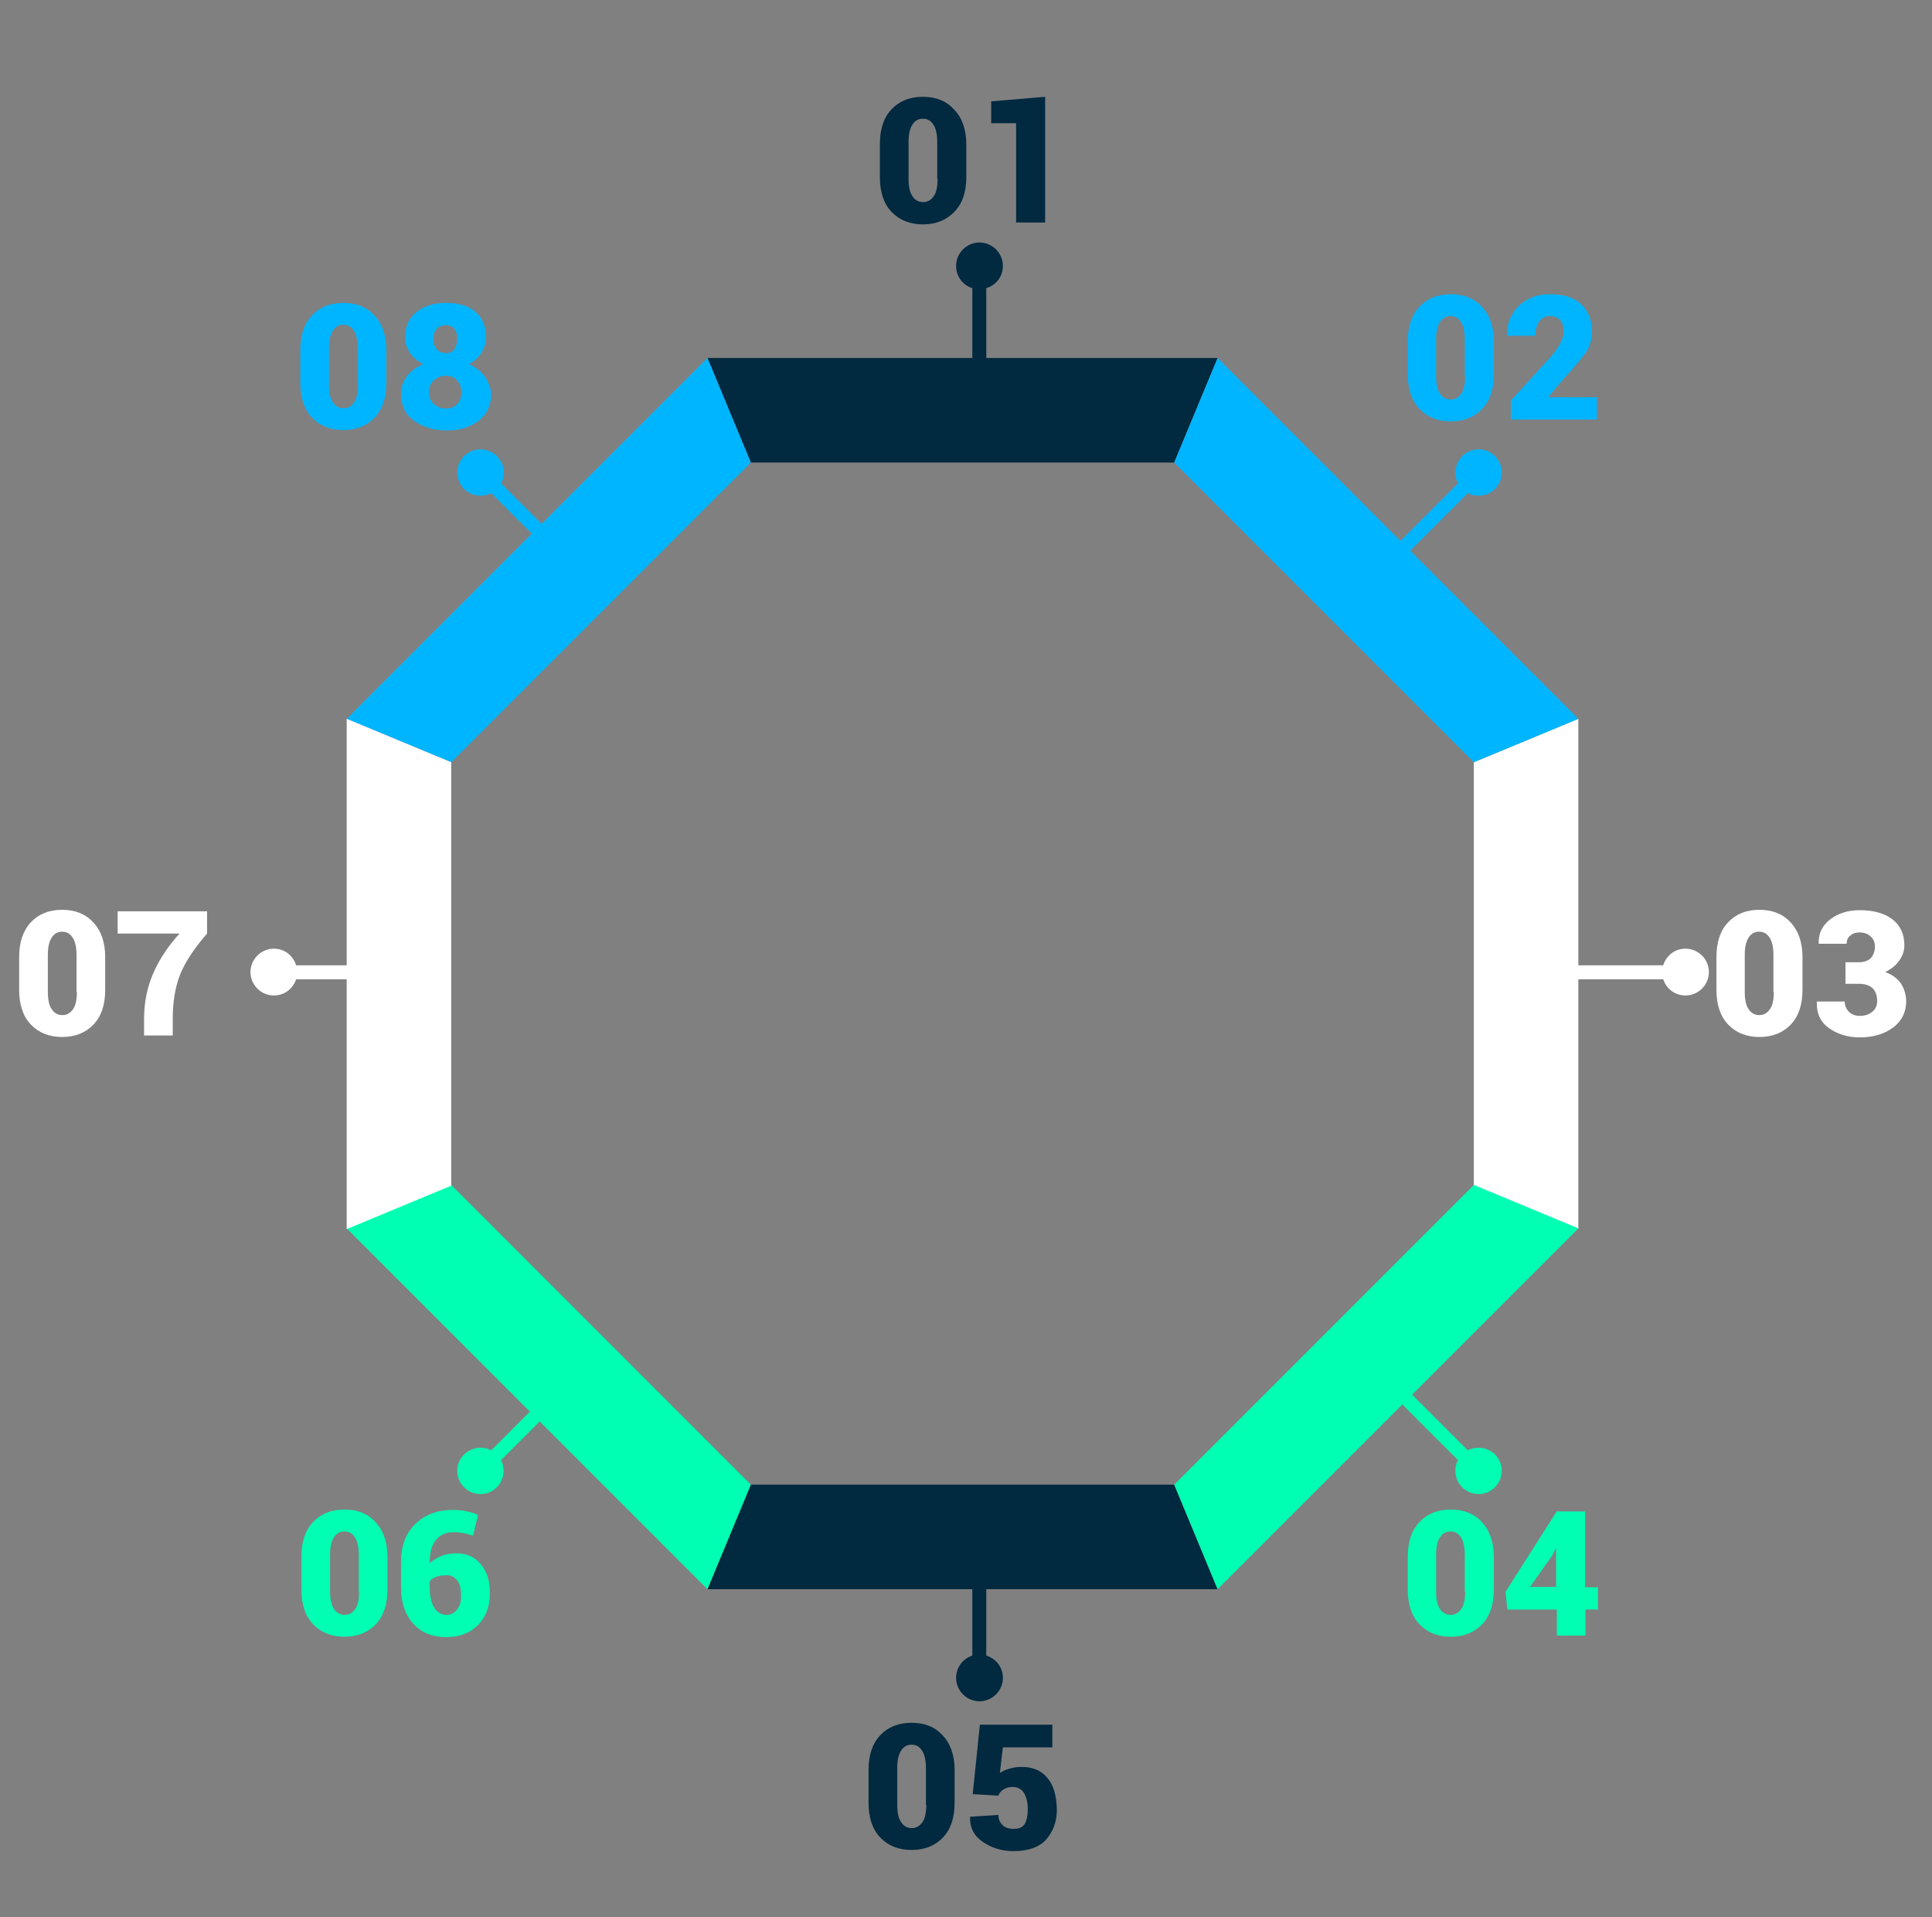 <?xml version="1.0" encoding="utf-8"?>
<!-- Generator: Adobe Illustrator 16.0.0, SVG Export Plug-In . SVG Version: 6.00 Build 0)  -->
<!DOCTYPE svg PUBLIC "-//W3C//DTD SVG 1.1//EN" "http://www.w3.org/Graphics/SVG/1.1/DTD/svg11.dtd">
<svg version="1.1" id="Layer_1" xmlns="http://www.w3.org/2000/svg" xmlns:xlink="http://www.w3.org/1999/xlink" x="0px" y="0px"
	 width="375px" height="372px" viewBox="0 0 375 372" enable-background="new 0 0 375 372" xml:space="preserve">
<rect x="0" y="0" width="375" height="372" fill="#808080" stroke="none"/>
<g id="XMLID_497_">
	<g id="XMLID_499_">
		<path id="XMLID_511_" fill="#01293F" d="M194.661,51.599c0-2.489-2.051-4.541-4.541-4.541c-2.489,0-4.541,2.052-4.541,4.541
			c0,2.052,1.318,3.735,3.149,4.321v27.1h2.71v-27.1C193.344,55.334,194.661,53.65,194.661,51.599z"/>
		<path id="XMLID_502_" fill="#01293F" d="M194.661,325.598c0,2.49-2.051,4.541-4.541,4.541c-2.489,0-4.541-2.051-4.541-4.541
			c0-2.051,1.318-3.735,3.149-4.321v-27.1h2.71v27.1C193.344,321.862,194.661,323.547,194.661,325.598z"/>
	</g>
	<path id="XMLID_525_" fill="#00B5FF" d="M96.443,88.513c-1.758-1.758-4.614-1.758-6.372,0c-1.758,1.758-1.758,4.614,0,6.372
		c1.392,1.393,3.589,1.686,5.273,0.807l19.116,19.115l1.904-1.904L97.248,93.787C98.201,92.102,97.908,89.978,96.443,88.513z"/>
	<path id="XMLID_520_" fill="#00FFB2" d="M290.17,282.238c1.758,1.759,1.758,4.614,0,6.372c-1.759,1.759-4.615,1.759-6.373,0
		c-1.392-1.392-1.685-3.589-0.806-5.272l-19.116-19.116l1.904-1.904l19.115,19.116C286.58,280.554,288.777,280.847,290.17,282.238z"
		/>
	<path id="XMLID_545_" fill="#FFFFFF" d="M53.157,184.094c-2.49,0-4.541,2.051-4.541,4.541s2.051,4.541,4.541,4.541
		c2.051,0,3.735-1.318,4.321-3.149h27.1v-2.71h-27.1C56.892,185.412,55.208,184.094,53.157,184.094z"/>
	<path id="XMLID_544_" fill="#FFFFFF" d="M327.156,184.094c2.49,0,4.541,2.051,4.541,4.541s-2.051,4.541-4.541,4.541
		c-2.051,0-3.735-1.318-4.321-3.149h-27.1v-2.71h27.1C323.421,185.412,325.105,184.094,327.156,184.094z"/>
	<path id="XMLID_548_" fill="#00FFB2" d="M90.071,282.238c-1.758,1.759-1.758,4.614,0,6.372c1.758,1.759,4.614,1.759,6.372,0
		c1.392-1.392,1.685-3.589,0.806-5.272l19.116-19.116l-1.904-1.904l-19.116,19.116C93.66,280.554,91.536,280.847,90.071,282.238z"/>
	<path id="XMLID_547_" fill="#00B5FF" d="M283.797,88.513c1.758-1.758,4.614-1.758,6.373,0c1.758,1.758,1.758,4.614,0,6.372
		c-1.393,1.393-3.59,1.686-5.273,0.807l-19.116,19.115l-1.904-1.904l19.116-19.115C282.112,92.102,282.405,89.978,283.797,88.513z"
		/>
	<g id="XMLID_473_">
		<path id="XMLID_535_" fill="#00B5FF" d="M281.6,57.092c-2.563,0-4.541,0.806-6.08,2.417c-1.537,1.61-2.271,3.882-2.271,6.737
			v6.373c0,2.855,0.732,5.127,2.271,6.738c1.539,1.61,3.59,2.416,6.08,2.416s4.541-0.806,6.078-2.416
			c1.539-1.611,2.271-3.883,2.271-6.738v-6.373c0-2.855-0.807-5.127-2.344-6.737C286.141,57.897,284.09,57.092,281.6,57.092z
			 M284.383,72.986c0,1.465-0.22,2.637-0.731,3.368c-0.513,0.732-1.173,1.173-2.052,1.173s-1.61-0.367-2.123-1.173
			c-0.514-0.731-0.732-1.903-0.732-3.368v-7.104c0-1.465,0.221-2.563,0.732-3.369s1.172-1.172,2.051-1.172s1.538,0.366,2.051,1.172
			c0.514,0.806,0.732,1.904,0.732,3.369v7.104H284.383z"/>
		<path id="XMLID_536_" fill="#00B5FF" d="M300.496,77.16v-0.073l2.93-3.517c2.125-2.271,3.59-4.027,4.396-5.199
			s1.172-2.49,1.172-4.028c0-2.271-0.732-4.028-2.124-5.347c-1.465-1.318-3.441-1.904-6.079-1.904c-2.489,0-4.541,0.806-6.079,2.344
			c-1.537,1.538-2.271,3.442-2.197,5.641v0.072h5.494c0-1.099,0.219-1.978,0.731-2.71c0.512-0.731,1.172-1.099,2.051-1.099
			c0.952,0,1.611,0.293,2.052,0.806c0.439,0.513,0.658,1.318,0.658,2.197c0,0.659-0.22,1.392-0.658,2.271
			c-0.439,0.879-1.173,1.904-2.197,3.004l-7.397,8.129v3.662h16.699v-4.32h-9.448v0.072H300.496z"/>
	</g>
	<g id="XMLID_514_">
		<path id="XMLID_517_" fill="#00FFB2" d="M281.6,292.932c-2.563,0-4.541,0.806-6.08,2.417c-1.537,1.611-2.271,3.882-2.271,6.738
			v6.372c0,2.855,0.732,5.127,2.271,6.737c1.539,1.611,3.59,2.417,6.08,2.417s4.541-0.806,6.078-2.417
			c1.539-1.61,2.271-3.882,2.271-6.737v-6.372c0-2.856-0.807-5.127-2.344-6.738C286.141,293.737,284.09,292.932,281.6,292.932z
			 M284.383,308.824c0,1.466-0.22,2.638-0.731,3.369c-0.513,0.732-1.173,1.172-2.052,1.172s-1.61-0.365-2.123-1.172
			c-0.514-0.731-0.732-1.903-0.732-3.369v-7.104c0-1.465,0.221-2.562,0.732-3.369c0.512-0.806,1.172-1.172,2.051-1.172
			s1.538,0.366,2.051,1.172c0.514,0.806,0.732,1.904,0.732,3.369v7.104H284.383z"/>
		<path id="XMLID_540_" fill="#00FFB2" d="M307.674,307.946v-14.648h-5.565v0.073l-9.888,15.526l0.365,3.442h9.596v5.054h5.565
			v-5.054h2.417v-4.321h-2.49V307.946z M302.107,307.946h-5.127l4.395-6.226l0.586-1.245h0.073v7.471H302.107z"/>
	</g>
	<g id="XMLID_503_">
		<path id="XMLID_506_" fill="#00FFB2" d="M66.853,292.932c-2.563,0-4.541,0.806-6.079,2.417c-1.538,1.611-2.271,3.882-2.271,6.738
			v6.372c0,2.855,0.732,5.127,2.271,6.737c1.539,1.611,3.589,2.417,6.079,2.417c2.49,0,4.541-0.806,6.079-2.417
			c1.538-1.61,2.271-3.882,2.271-6.737v-6.372c0-2.856-0.806-5.127-2.344-6.738C71.394,293.737,69.417,292.932,66.853,292.932z
			 M69.71,308.824c0,1.466-0.22,2.638-0.732,3.369c-0.512,0.732-1.172,1.172-2.051,1.172s-1.611-0.365-2.124-1.172
			c-0.513-0.731-0.732-1.903-0.732-3.369v-7.104c0-1.465,0.22-2.562,0.732-3.369c0.512-0.806,1.172-1.172,2.051-1.172
			c0.879,0,1.538,0.366,2.051,1.172s0.732,1.904,0.732,3.369v7.104H69.71z"/>
		<path id="XMLID_541_" fill="#00FFB2" d="M93.44,303.699c-1.099-1.466-2.71-2.271-4.761-2.271c-1.099,0-2.124,0.146-3.003,0.513
			c-0.879,0.367-1.611,0.807-2.271,1.393v-0.22c0-1.904,0.439-3.369,1.245-4.321c0.806-0.952,1.904-1.465,3.296-1.465
			c0.732,0,1.392,0.072,1.904,0.146c0.586,0.146,1.245,0.293,1.978,0.513l0.952-4.027c-0.879-0.366-1.685-0.586-2.417-0.732
			c-0.732-0.146-1.538-0.22-2.49-0.22c-2.93,0-5.347,0.879-7.251,2.71c-1.904,1.831-2.783,4.321-2.783,7.471v4.834
			c0,3.003,0.806,5.348,2.417,7.104c1.611,1.757,3.735,2.562,6.372,2.562c2.49,0,4.468-0.731,6.079-2.271
			c1.538-1.538,2.344-3.517,2.344-5.859C95.198,307.141,94.612,305.163,93.44,303.699z M88.753,312.268
			c-0.513,0.732-1.245,1.1-2.051,1.1c-1.025,0-1.831-0.439-2.417-1.393s-0.879-2.271-0.879-4.028v-1.099
			c0.293-0.366,0.732-0.659,1.318-0.879s1.245-0.293,2.051-0.293c0.806,0,1.465,0.366,1.978,1.025
			c0.513,0.658,0.732,1.61,0.732,2.855C89.558,310.583,89.339,311.535,88.753,312.268z"/>
	</g>
	<g id="XMLID_491_">
		<path id="XMLID_494_" fill="#00B5FF" d="M66.634,58.777c-2.563,0-4.541,0.806-6.079,2.416c-1.538,1.611-2.271,3.883-2.271,6.738
			v6.372c0,2.856,0.732,5.127,2.271,6.738c1.539,1.61,3.589,2.417,6.079,2.417c2.49,0,4.541-0.807,6.079-2.417
			c1.538-1.611,2.271-3.882,2.271-6.738v-6.372c0-2.855-0.806-5.127-2.344-6.738C71.175,59.582,69.197,58.777,66.634,58.777z
			 M69.49,74.67c0,1.465-0.22,2.637-0.732,3.369c-0.512,0.731-1.172,1.172-2.051,1.172c-0.879,0-1.611-0.366-2.124-1.172
			c-0.513-0.732-0.732-1.904-0.732-3.369v-7.104c0-1.466,0.22-2.563,0.732-3.369c0.512-0.807,1.172-1.172,2.051-1.172
			s1.538,0.365,2.051,1.172c0.513,0.806,0.732,1.903,0.732,3.369v7.104H69.49z"/>
		<path id="XMLID_542_" fill="#00B5FF" d="M94.026,72.986c-0.732-1.025-1.758-1.759-3.003-2.345
			c1.025-0.513,1.831-1.245,2.417-2.196c0.586-0.879,0.879-1.904,0.879-3.076c0-2.125-0.732-3.81-2.124-4.907
			c-1.392-1.172-3.296-1.685-5.566-1.685c-2.417,0-4.321,0.586-5.786,1.758s-2.197,2.783-2.197,4.906
			c0,1.172,0.293,2.197,0.952,3.076c0.586,0.879,1.465,1.611,2.563,2.124c-1.318,0.586-2.417,1.318-3.149,2.345
			c-0.806,1.024-1.172,2.123-1.172,3.441c0,2.271,0.806,3.955,2.49,5.2s3.809,1.903,6.445,1.903c2.49,0,4.541-0.658,6.152-1.903
			s2.417-3.003,2.417-5.273C95.198,75.109,94.759,74.011,94.026,72.986z M84.798,63.757c0.439-0.438,1.025-0.659,1.758-0.659
			c0.659,0,1.172,0.221,1.611,0.659c0.366,0.438,0.586,1.099,0.586,1.978s-0.22,1.538-0.586,2.051
			c-0.366,0.514-0.879,0.732-1.538,0.732c-0.732,0-1.392-0.22-1.831-0.732c-0.439-0.512-0.659-1.172-0.659-2.051
			S84.358,64.197,84.798,63.757z M88.753,78.406c-0.586,0.586-1.245,0.879-2.124,0.879c-0.952,0-1.758-0.293-2.417-0.879
			c-0.659-0.586-0.952-1.318-0.952-2.271s0.293-1.758,0.952-2.344c0.659-0.586,1.392-0.879,2.344-0.879
			c0.879,0,1.611,0.293,2.124,0.879c0.586,0.586,0.879,1.392,0.879,2.344S89.265,77.82,88.753,78.406z"/>
	</g>
	<path id="XMLID_513_" fill="#01293F" d="M179.134,18.785c-2.563,0-4.541,0.807-6.079,2.418c-1.538,1.61-2.271,3.882-2.271,6.738
		v6.444c0,2.856,0.732,5.127,2.271,6.738c1.539,1.61,3.589,2.417,6.079,2.417c2.49,0,4.542-0.807,6.079-2.417
		c1.611-1.611,2.344-3.882,2.344-6.738v-6.372c0-2.855-0.806-5.127-2.344-6.738C183.676,19.592,181.697,18.785,179.134,18.785z
		 M181.99,34.68c0,1.465-0.22,2.637-0.732,3.369c-0.512,0.732-1.172,1.172-2.051,1.172c-0.879,0-1.611-0.366-2.124-1.172
		c-0.513-0.732-0.732-1.904-0.732-3.369v-7.104c0-1.465,0.22-2.563,0.732-3.369c0.512-0.807,1.172-1.172,2.051-1.172
		s1.538,0.365,2.051,1.172c0.513,0.806,0.732,1.904,0.732,3.369v7.104H181.99z"/>
	<polygon id="XMLID_530_" fill="#01293F" points="197.225,43.176 202.864,43.176 202.864,18.785 192.391,19.664 192.391,23.912 
		197.225,23.912 	"/>
	<path id="XMLID_534_" fill="#01293F" d="M176.936,334.313c-2.563,0-4.541,0.807-6.079,2.417c-1.538,1.611-2.271,3.882-2.271,6.738
		v6.372c0,2.855,0.732,5.127,2.271,6.738c1.539,1.61,3.589,2.417,6.079,2.417c2.49,0,4.541-0.807,6.08-2.417
		c1.537-1.611,2.271-3.883,2.271-6.738v-6.372c0-2.856-0.806-5.127-2.344-6.738C181.477,335.119,179.5,334.313,176.936,334.313z
		 M179.793,350.207c0,1.465-0.22,2.637-0.732,3.369c-0.512,0.731-1.172,1.172-2.051,1.172s-1.611-0.366-2.124-1.172
		c-0.513-0.732-0.732-1.904-0.732-3.369v-7.104c0-1.465,0.22-2.562,0.732-3.369c0.512-0.806,1.172-1.172,2.051-1.172
		c0.879,0,1.538,0.366,2.051,1.172c0.513,0.807,0.732,1.904,0.732,3.369v7.104H179.793z"/>
	<path id="XMLID_537_" fill="#01293F" d="M203.23,344.934c-1.172-1.392-2.93-2.124-5.127-2.051c-0.807,0-1.611,0.146-2.271,0.366
		c-0.732,0.22-1.244,0.438-1.758,0.806l0.586-4.979h9.596v-4.396h-14.062l-1.393,13.477l4.98,0.294
		c0.146-0.514,0.514-0.88,0.952-1.173s1.024-0.513,1.758-0.513c1.024,0,1.758,0.366,2.271,1.172
		c0.439,0.732,0.732,1.831,0.732,3.149c0,1.245-0.22,2.197-0.586,2.855c-0.439,0.659-1.1,0.952-2.197,0.952
		c-0.879,0-1.611-0.22-2.123-0.731c-0.514-0.513-0.807-1.172-0.807-1.979l-5.493,0.366v0.073c-0.073,1.978,0.731,3.589,2.417,4.761
		s3.662,1.831,6.006,1.831c2.856,0,4.98-0.732,6.372-2.271c1.318-1.537,2.052-3.441,2.052-5.785
		C205.061,348.376,204.475,346.324,203.23,344.934z"/>
	<g id="XMLID_495_">
		<path id="XMLID_507_" fill="#FFFFFF" d="M341.512,176.55c-2.562,0-4.54,0.806-6.078,2.417s-2.271,3.882-2.271,6.738v6.372
			c0,2.855,0.732,5.127,2.271,6.737c1.539,1.611,3.589,2.417,6.078,2.417c2.49,0,4.541-0.806,6.079-2.417
			c1.538-1.61,2.271-3.882,2.271-6.737v-6.372c0-2.856-0.806-5.127-2.344-6.738C346.053,177.355,344.002,176.55,341.512,176.55z
			 M344.295,192.443c0,1.466-0.22,2.638-0.731,3.369c-0.513,0.732-1.172,1.172-2.051,1.172c-0.88,0-1.611-0.365-2.124-1.172
			c-0.514-0.731-0.732-1.903-0.732-3.369v-7.104c0-1.465,0.22-2.563,0.732-3.369c0.512-0.806,1.172-1.172,2.051-1.172
			s1.538,0.366,2.051,1.172s0.732,1.904,0.732,3.369v7.104H344.295z"/>
		<path id="XMLID_518_" fill="#FFFFFF" d="M368.904,190.759c-0.732-0.952-1.686-1.685-3.003-2.124
			c1.099-0.513,2.051-1.245,2.71-2.197c0.659-0.879,1.024-1.903,1.024-3.003c0-2.197-0.806-3.882-2.344-5.054
			s-3.662-1.758-6.299-1.758c-2.271,0-4.175,0.586-5.713,1.758s-2.344,2.71-2.271,4.688v0.073h5.421c0-0.659,0.22-1.245,0.731-1.61
			c0.513-0.439,1.099-0.587,1.758-0.587c0.952,0,1.686,0.293,2.197,0.807c0.586,0.513,0.806,1.172,0.806,1.903
			c0,0.952-0.293,1.686-0.806,2.271c-0.513,0.513-1.318,0.806-2.344,0.806h-2.563v4.175h2.637c1.1,0,1.979,0.294,2.563,0.807
			s0.952,1.392,0.952,2.562c0,0.807-0.293,1.538-0.952,2.052c-0.659,0.586-1.465,0.806-2.49,0.806c-0.806,0-1.538-0.293-2.051-0.806
			c-0.513-0.514-0.806-1.173-0.806-1.979h-5.42v0.073c-0.073,2.271,0.731,3.955,2.417,5.127c1.685,1.172,3.661,1.758,5.933,1.758
			c2.637,0,4.761-0.659,6.445-1.904c1.684-1.244,2.562-3.003,2.562-5.199C369.93,192.883,369.563,191.711,368.904,190.759z"/>
	</g>
	<path id="XMLID_524_" fill="#FFFFFF" d="M12.068,176.55c-2.563,0-4.541,0.806-6.079,2.417c-1.538,1.685-2.271,3.882-2.271,6.738
		v6.372c0,2.855,0.732,5.127,2.271,6.737c1.539,1.611,3.589,2.417,6.079,2.417c2.49,0,4.541-0.806,6.079-2.417
		c1.538-1.61,2.271-3.882,2.271-6.737v-6.372c0-2.856-0.806-5.127-2.344-6.738C16.609,177.355,14.558,176.55,12.068,176.55z
		 M14.925,192.443c0,1.466-0.22,2.638-0.732,3.369c-0.512,0.732-1.172,1.172-2.051,1.172s-1.611-0.365-2.124-1.172
		c-0.513-0.731-0.732-1.903-0.732-3.369v-7.104c0-1.465,0.22-2.563,0.732-3.369c0.512-0.806,1.172-1.172,2.051-1.172
		s1.538,0.366,2.051,1.172c0.513,0.806,0.732,1.904,0.732,3.369v7.104H14.925z"/>
	<path id="XMLID_526_" fill="#FFFFFF" d="M22.835,181.164h12.012c-2.271,2.489-3.955,5.054-5.127,7.764s-1.758,5.64-1.758,8.862
		v3.148h5.566v-3.148c0-3.296,0.439-6.079,1.392-8.569c0.952-2.417,2.71-5.127,5.273-8.057v-4.321H22.835V181.164z"/>
	<g id="XMLID_454_">
		<polygon id="XMLID_478_" fill="#FFFFFF" points="286.067,147.912 286.067,230.09 306.355,238.513 306.355,139.49 		"/>
		<polygon id="XMLID_471_" fill="#01293F" points="137.312,69.47 145.735,89.758 227.913,89.758 236.336,69.47 		"/>
		<polygon id="XMLID_472_" fill="#00B5FF" points="236.336,69.47 227.913,89.758 286.067,147.912 306.355,139.49 		"/>
		<polygon id="XMLID_480_" fill="#00B5FF" points="137.312,69.47 145.735,89.758 87.581,147.912 67.293,139.49 		"/>
		<polygon id="XMLID_484_" fill="#01293F" points="137.312,308.386 145.735,288.098 227.913,288.098 236.336,308.386 		"/>
		<polygon id="XMLID_483_" fill="#00FFB2" points="236.336,308.386 227.913,288.098 286.067,229.943 306.355,238.365 		"/>
		<polygon id="XMLID_482_" fill="#00FFB2" points="137.312,308.386 145.735,288.098 87.581,229.943 67.293,238.365 		"/>
		<polygon id="XMLID_479_" fill="#FFFFFF" points="87.581,147.912 87.581,230.09 67.293,238.513 67.293,139.49 		"/>
	</g>
</g>
</svg>
